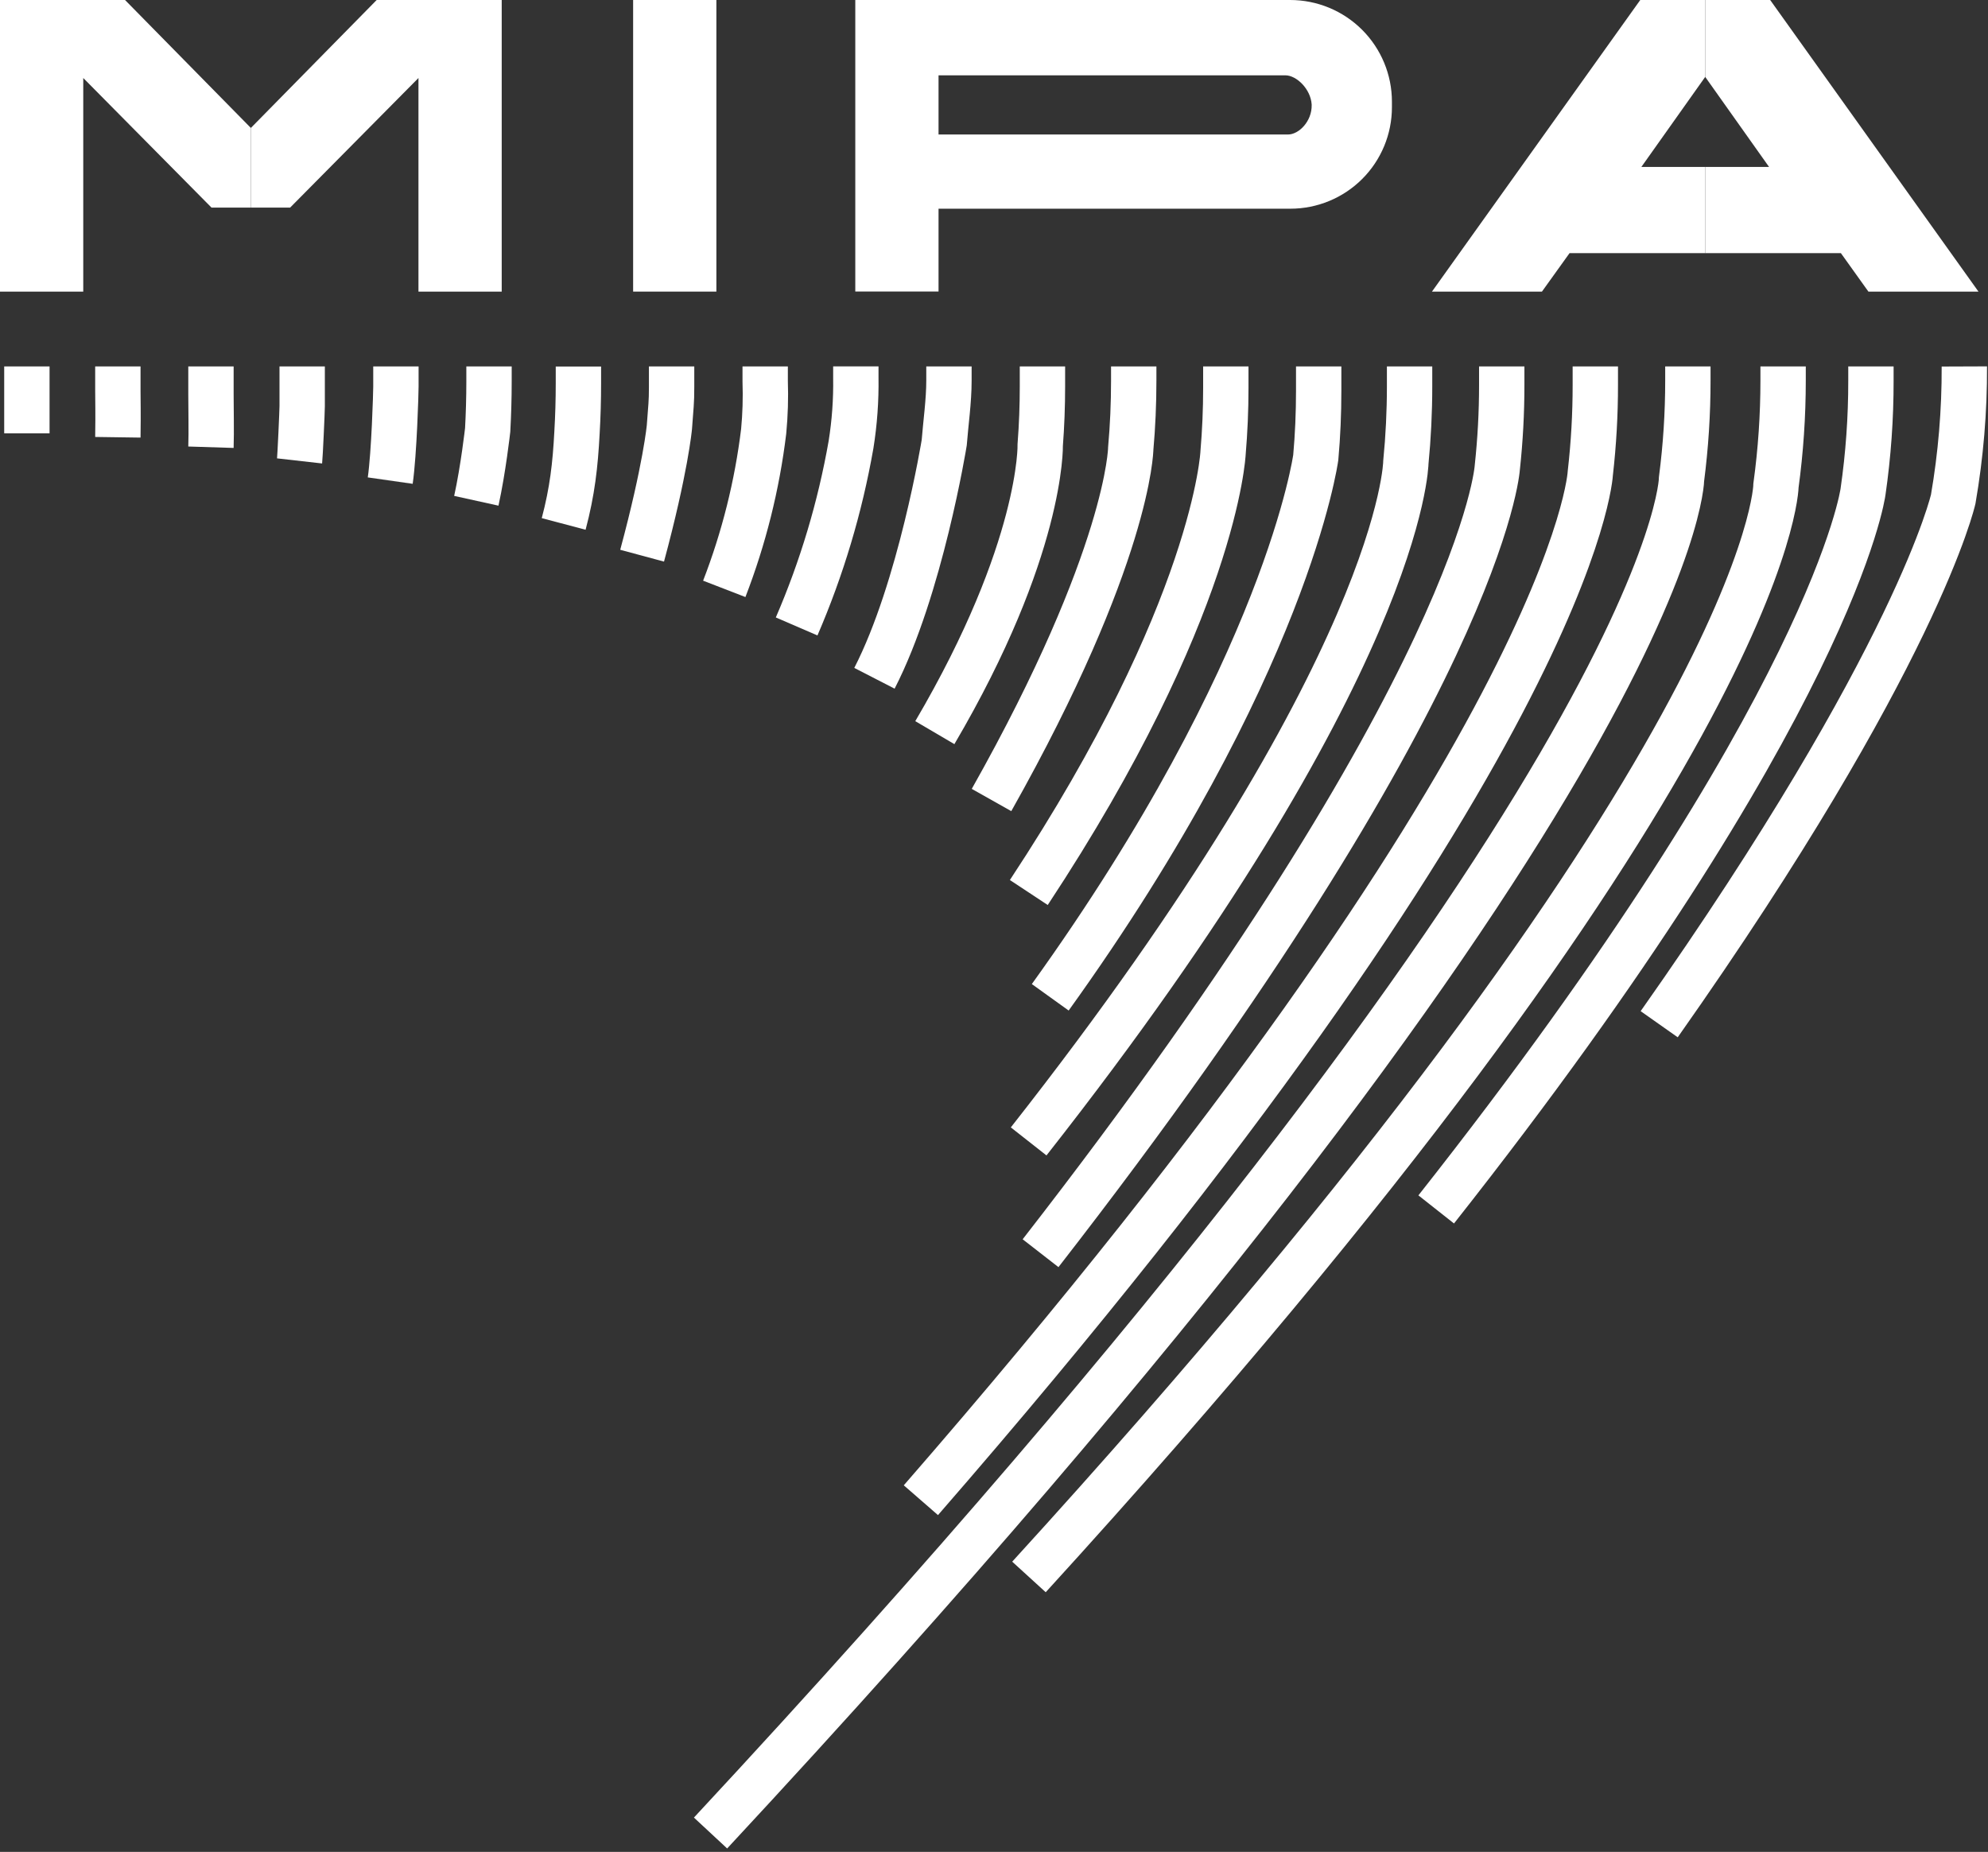 <svg width="263" height="245" viewBox="0 0 263 245" fill="none" xmlns="http://www.w3.org/2000/svg">
<rect x="0" y="0" width="263" height="245" fill="#333333" stroke="none"/>
<g clip-path="url(#clip0_815_238)">
<path d="M33.187 16.927V27.465H27.982L11.014 10.319V38.577H0V0H16.541L33.187 16.927Z" fill="white"/>
<path d="M49.832 0H66.373V38.577H55.36V10.319L38.38 27.465H33.187V16.927L49.832 0Z" fill="white"/>
<path d="M94.773 0H83.759V38.577H94.773V0Z" fill="white"/>
<path d="M113.149 0V38.566H124.163V27.611H170.71C174.272 27.611 177.689 26.197 180.208 23.679C182.728 21.162 184.143 17.747 184.143 14.186V13.457C184.143 9.888 182.724 6.465 180.199 3.941C177.674 1.418 174.249 0 170.678 0H113.149ZM170.397 17.793H124.163V9.965H170.053C171.502 9.965 173.4 11.758 173.526 13.832V13.905C173.567 16.041 171.836 17.793 170.397 17.793Z" fill="white"/>
<path d="M225.589 10.173L217.142 22.087H225.589V33.49H207.64L203.99 38.577H189.441L216.996 0H225.589V10.173Z" fill="white"/>
<path d="M225.589 10.173L234.037 22.087H225.589V33.49H243.539L247.178 38.577H261.738L234.183 0H225.589V10.173Z" fill="white"/>
<path d="M259.871 48.479C259.893 54.358 259.401 60.228 258.401 66.021C258.401 66.021 253.771 86.865 219.5 135.5" stroke="white" stroke-width="6" stroke-miterlimit="10"/>
<path d="M247.512 48.479C247.512 49.104 247.512 49.73 247.512 50.355C247.52 55.269 247.171 60.178 246.469 65.041C246.469 65.041 242.784 93.114 190 160" stroke="white" stroke-width="6" stroke-miterlimit="10"/>
<path d="M235.894 48.479C235.894 49.104 235.894 49.73 235.894 50.355C235.893 54.985 235.58 59.609 234.955 64.197C234.955 64.197 234.611 100.679 136.125 208.623" stroke="white" stroke-width="6" stroke-miterlimit="10"/>
<path d="M223.295 48.479C223.295 49.104 223.295 49.73 223.295 50.355C223.297 54.694 223.018 59.029 222.461 63.332C222.461 63.332 222.147 104.652 94 242.5" stroke="white" stroke-width="6" stroke-miterlimit="10"/>
<path d="M211.051 48.479C211.051 49.292 211.051 50.105 211.051 50.928C211.054 54.812 210.834 58.692 210.394 62.55C210.394 62.55 208.756 98.584 121.827 198.47" stroke="white" stroke-width="6" stroke-miterlimit="10"/>
<path d="M39.976 48.479C39.976 49.354 39.976 50.24 39.976 51.126C39.976 52.012 39.976 52.877 39.976 53.743C39.976 54.389 39.705 60.33 39.632 60.976" stroke="white" stroke-width="6" stroke-miterlimit="10"/>
<path d="M3.556 57.328C3.556 56.088 3.556 53.346 3.556 52.085C3.556 50.824 3.556 49.678 3.556 48.479" stroke="white" stroke-width="6" stroke-miterlimit="10"/>
<path d="M198.671 48.479C198.671 49.292 198.671 50.105 198.671 50.928C198.672 54.567 198.477 58.203 198.087 61.821C198.087 61.821 196.345 90.339 137.659 165.793" stroke="white" stroke-width="6" stroke-miterlimit="10"/>
<path d="M51.626 63.582C52.147 59.934 52.377 51.939 52.377 51.126C52.377 50.313 52.377 49.354 52.377 48.479" stroke="white" stroke-width="6" stroke-miterlimit="10"/>
<path d="M186.479 48.479C186.479 49.354 186.479 50.24 186.479 51.126C186.479 54.504 186.312 57.849 185.989 61.143C185.989 61.143 185.676 87.921 136.084 151.003" stroke="white" stroke-width="6" stroke-miterlimit="10"/>
<path d="M174.454 48.479C174.454 49.521 174.454 50.616 174.454 51.689C174.454 54.66 174.329 57.61 174.068 60.518C174.068 60.518 170.313 88.296 138.941 131.938" stroke="white" stroke-width="6" stroke-miterlimit="10"/>
<path d="M162.168 48.479C162.168 49.427 162.168 50.376 162.168 51.335C162.168 54.222 162.043 57.089 161.803 59.913C161.803 59.913 160.864 80.551 136.105 118.075" stroke="white" stroke-width="6" stroke-miterlimit="10"/>
<path d="M149.986 48.479C149.986 49.104 149.986 49.73 149.986 50.355C149.986 53.392 149.854 56.39 149.59 59.35C149.59 59.35 149.402 73.474 131.172 105.838" stroke="white" stroke-width="6" stroke-miterlimit="10"/>
<path d="M137.909 48.479C137.909 49.354 137.909 50.24 137.909 51.126C137.909 53.725 137.811 56.296 137.617 58.84C137.617 58.84 137.971 72.588 123.673 96.926" stroke="white" stroke-width="6" stroke-miterlimit="10"/>
<path d="M125.54 48.479C125.54 49.104 125.54 49.73 125.54 50.355C125.54 53.044 125.122 55.942 124.914 58.569C124.914 58.569 121.785 77.873 115.684 89.734" stroke="white" stroke-width="6" stroke-miterlimit="10"/>
<path d="M113.222 48.468C113.222 48.979 113.222 49.511 113.222 49.99C113.265 52.946 113.052 55.9 112.586 58.819C111.135 67.091 108.72 75.165 105.39 82.876" stroke="white" stroke-width="6" stroke-miterlimit="10"/>
<path d="M101.229 48.479C101.229 49.136 101.229 49.792 101.229 50.438C101.304 52.647 101.238 54.858 101.03 57.057C100.161 64.195 98.41 71.197 95.816 77.904" stroke="white" stroke-width="6" stroke-miterlimit="10"/>
<path d="M88.849 48.479C88.849 49.375 88.849 50.292 88.849 51.199C88.849 53.284 88.755 53.774 88.557 56.505C88.557 56.505 88.066 61.956 84.948 73.516" stroke="white" stroke-width="6" stroke-miterlimit="10"/>
<path d="M76.521 48.489C76.521 49.229 76.521 49.98 76.521 50.73C76.521 52.898 76.459 55.077 76.333 57.224C76.107 61.532 75.718 64.979 74.571 69.315" stroke="white" stroke-width="6" stroke-miterlimit="10"/>
<path d="M64.694 48.479C64.694 49.156 64.694 49.823 64.694 50.49C64.694 52.638 64.631 54.754 64.517 56.87C64.517 56.87 63.933 62.081 63.015 66.251" stroke="white" stroke-width="6" stroke-miterlimit="10"/>
<path d="M27.909 48.479C27.909 49.698 27.909 50.928 27.909 52.158C27.909 54.417 27.979 56.928 27.909 59.166" stroke="white" stroke-width="6" stroke-miterlimit="10"/>
<path d="M15.592 48.479C15.592 49.521 15.592 50.563 15.592 51.658C15.592 53.503 15.644 54.201 15.592 57.849" stroke="white" stroke-width="6" stroke-miterlimit="10"/>
</g>
<defs>
<clipPath id="clip0_815_238">
<rect width="263" height="245" fill="white"/>
</clipPath>
</defs>
</svg>
